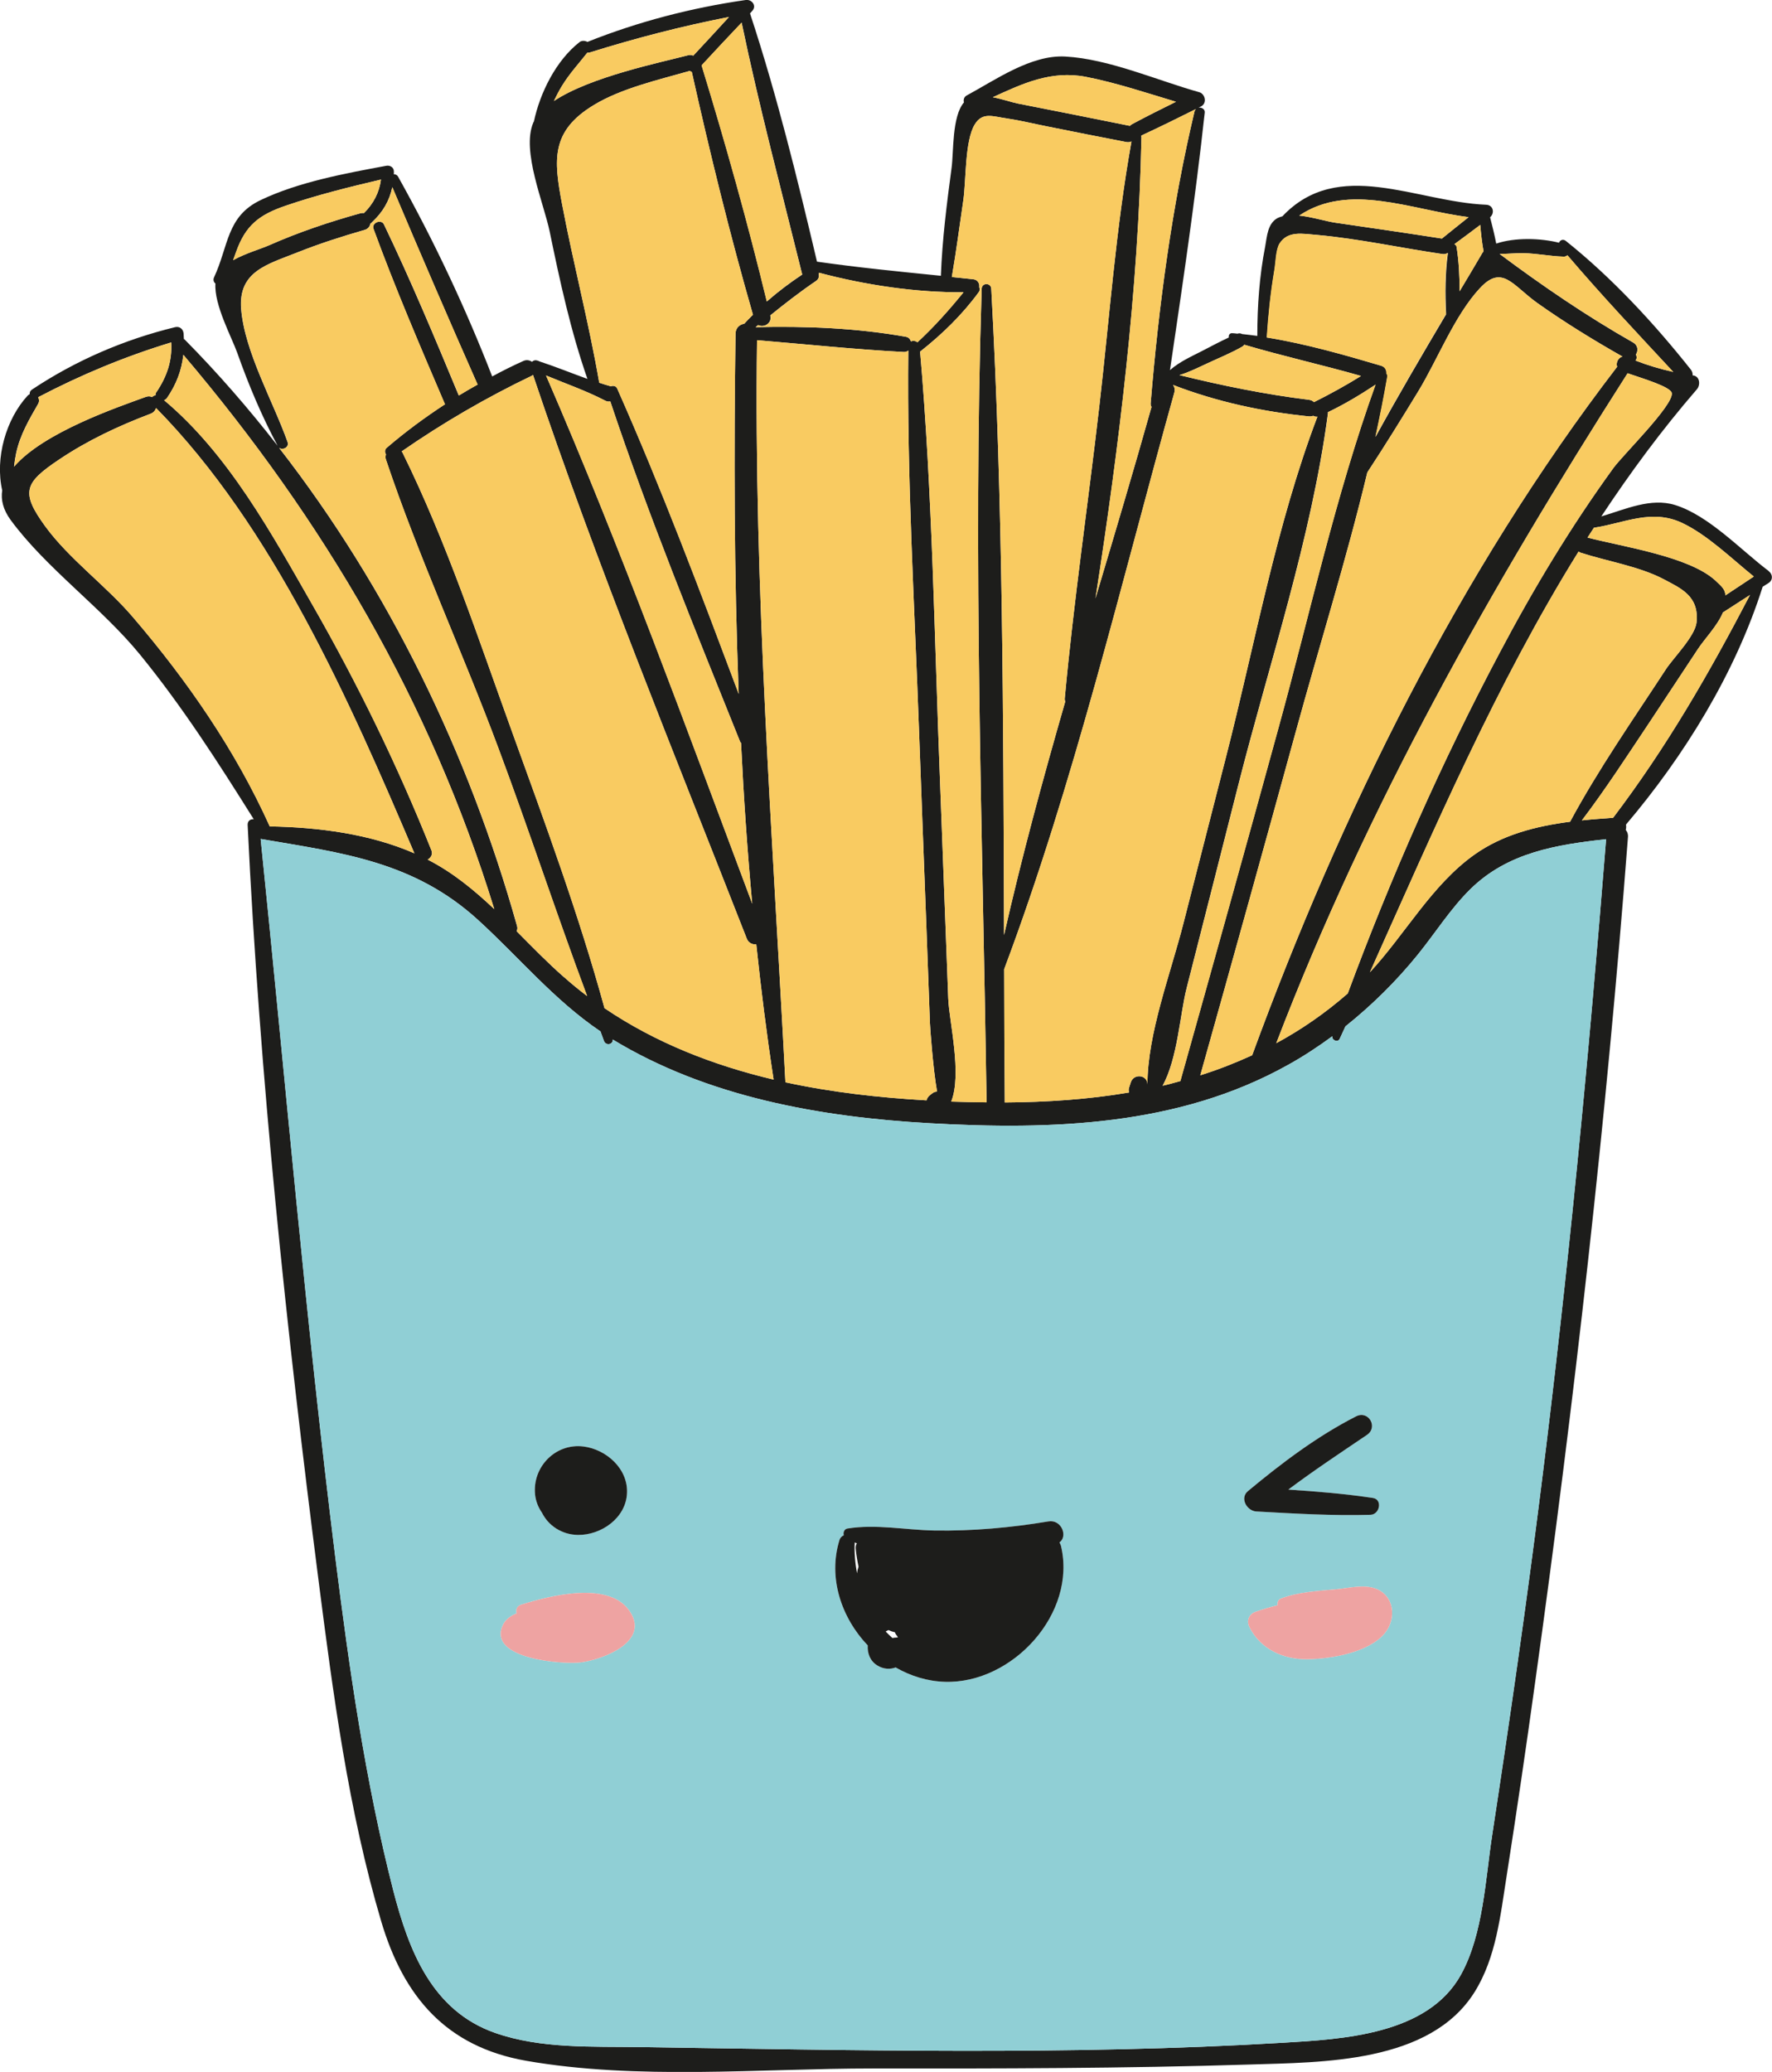 <?xml version="1.0" encoding="UTF-8"?>
<svg id="Layer_1" data-name="Layer 1" xmlns="http://www.w3.org/2000/svg" viewBox="0 0 144.19 168.58">
  <path d="M93.37,88.23c0-4.13,1.86-8.93,2.93-13.11,1.16-4.52,2.31-9.04,3.47-13.56,2.34-9.12,4.07-18.84,7.43-27.66-.13.02-.25-.02-.35-.07-.09.04-.2.06-.33.05-3.78-.38-7.52-1.19-11.07-2.56.12.16.18.36.11.61-4.36,15.6-8.15,31.75-13.85,46.93,0,3.62.02,7.23.05,10.84,3.42-.02,6.82-.25,10.11-.81-.03-.13-.04-.26,0-.38.05-.15.1-.3.15-.46.24-.72,1.35-.61,1.35.18ZM143.92,46.47c.33.25.37.71,0,.96-.16.1-.32.2-.49.31-2.22,7.01-6.35,13.73-11.12,19.35.02.14.02.29-.02.44.12.14.2.32.18.57-1.76,23.03-4.38,46.02-7.57,68.89-.72,5.22-1.49,10.43-2.3,15.63-.51,3.21-.85,6.64-2.61,9.46-3.63,5.8-12.35,5.71-18.35,5.9-10.2.32-20.41.33-30.61.32-9.18,0-19.18.96-28.24-.63-6.49-1.15-9.95-5.21-11.77-11.34-2.67-9.01-3.92-18.52-5.11-27.82-2.61-20.37-4.78-40.89-5.76-61.41,0-.33.25-.47.5-.44-2.89-4.61-5.8-9.16-9.25-13.39-3.16-3.87-7.63-7.01-10.54-10.97-.61-.84-.8-1.64-.68-2.4-.6-2.64.31-5.8,2.07-7.71.05-.05.11-.09.17-.12-.02-.13.03-.27.18-.37,3.56-2.37,7.5-4.07,11.65-5.08.37-.09.66.16.69.52,0,.15.02.3.02.45.03.01.06.02.08.05,2.69,2.72,5.2,5.61,7.55,8.63-1.3-2.43-2.36-4.95-3.28-7.55-.45-1.27-1.9-3.92-1.78-5.65-.14-.11-.21-.3-.11-.51,1.19-2.55,1-4.95,3.79-6.28,3.08-1.47,6.87-2.17,10.22-2.79.31-.06.63.13.62.48,0,.07,0,.14,0,.22.12-.02.25.03.34.18,2.92,5.22,5.49,10.68,7.66,16.26.83-.45,1.67-.87,2.54-1.26.26-.12.51-.06.7.07.1-.1.24-.16.4-.11h0c.07.01.13.03.19.07,1.32.43,2.61.96,3.92,1.43-1.36-3.89-2.24-7.95-3.07-11.98-.48-2.32-2.31-6.57-1.34-8.86,0-.03.03-.06.05-.09.51-2.37,1.8-4.96,3.7-6.46.19-.16.46-.14.66-.03C51.93,1.76,56.28.63,60.68,0c.5-.07.93.48.52.9-.06.06-.11.13-.17.19,2.18,6.61,3.85,13.42,5.45,20.2,3.36.48,6.71.81,10.08,1.15.11-2.93.48-5.86.87-8.77.18-1.31.02-4.19,1.01-5.34-.06-.2,0-.43.2-.55,2.34-1.26,5.25-3.34,8.05-3.18,3.56.2,7.46,1.94,10.89,2.9.5.14.65.91.15,1.16-.07.04-.13.07-.2.1.24-.04.53.11.5.4-.76,7-1.8,14-2.83,20.97,0-.01,0-.02.02-.03.78-.68,1.72-1.09,2.63-1.56.71-.37,1.41-.74,2.14-1.08-.03-.18.06-.37.29-.35.14.01.27.02.41.04.15-.05.28-.03.38.03.42.04.83.1,1.24.15,0-2.44.17-4.88.64-7.28.15-.82.19-1.86,1.01-2.31.12-.06.25-.1.39-.14,4.55-4.82,10.85-1.18,16.59-.94.58.03.7.68.31,1.02.18.7.36,1.42.5,2.14,1.51-.51,3.61-.45,5.11-.07.07-.21.33-.33.55-.15,3.75,2.99,7.21,6.73,10.18,10.48.12.15.15.31.14.46.02,0,.04.01.06.01.54.08.58.78.3,1.11-2.87,3.32-5.43,6.79-7.79,10.36,1.98-.59,4.03-1.54,6-.93,2.75.85,5.36,3.67,7.62,5.37ZM140.4,48.44l2.31-1.53c-1.84-1.49-3.78-3.39-5.83-4.36-2.5-1.18-4.74.03-7.18.39-.17.27-.35.53-.52.8,2.88.75,8.26,1.53,10.4,3.49.59.55.79.74.82,1.21ZM142.4,48.41c-.73.47-1.47.95-2.2,1.42-.44,1.07-1.51,2.17-2.04,2.98-1.34,2.02-2.67,4.05-4.01,6.07-1.77,2.65-3.5,5.33-5.43,7.87.85-.09,1.7-.15,2.54-.21,4.38-5.78,7.8-11.73,11.14-18.13ZM138.05,50.64c.22-2.14-1.26-2.76-2.65-3.5-2-1.06-4.63-1.47-6.78-2.17-.07-.02-.11-.06-.17-.09-6.72,10.81-11.72,22.52-16.98,34.23,2.89-3.12,5.04-7.11,8.5-9.57,2.31-1.64,5.02-2.32,7.79-2.68,2.31-4.29,5.14-8.34,7.8-12.41.6-.92,2.37-2.68,2.49-3.81ZM131.27,38.1c.78-1.08,4.83-5.04,4.77-6.09-.03-.53-2.34-1.2-3.6-1.64-11.18,17.51-21.13,35.08-28.59,54.51,2.03-1.1,3.98-2.44,5.82-4.05,3.51-9.47,7.63-18.81,12.35-27.7,2.75-5.21,5.79-10.26,9.25-15.03ZM133.09,29.34c1.01.39,2.02.69,3.06.92-2.9-3.12-5.85-6.25-8.61-9.49-.08.07-.19.12-.32.11-1.09-.03-2.16-.26-3.26-.28-.64-.01-1.29.06-1.94.06,3.5,2.61,7.07,5.05,10.87,7.21.41.24.42.68.22.98.08.13.1.3,0,.44,0,.02-.02.03-.03.05ZM131.59,29.84c-.12-.32.09-.75.43-.83-2.38-1.35-4.69-2.77-6.92-4.35-2.03-1.45-2.86-3.18-4.69-1.2-2.04,2.2-3.42,5.76-4.98,8.34-1.36,2.23-2.73,4.45-4.17,6.64-1.7,7.1-3.92,14.14-5.83,21.13-2.56,9.32-5.15,18.62-7.76,27.92,1.44-.45,2.84-1,4.22-1.63,7.22-19.7,16.87-39.32,29.7-56.02ZM125.39,121.12c2.21-17.57,3.9-35.19,5.3-52.84-4.04.45-8,1.07-11.05,4.07-1.61,1.59-2.82,3.52-4.23,5.27-1.76,2.18-3.75,4.15-5.93,5.89-.16.34-.31.68-.47,1.02-.15.32-.67.1-.59-.22-1.16.85-2.37,1.65-3.64,2.35-8.9,4.97-19.2,5.29-29.15,4.73-8.88-.5-18.07-2.13-25.77-6.81.04.41-.55.53-.71.13-.1-.27-.19-.53-.29-.79-3.78-2.56-6.58-5.98-9.94-9.05-5.24-4.79-11.07-5.47-17.71-6.61,2,19.45,3.65,38.93,6.06,58.34,1.14,9.13,2.45,18.3,4.73,27.22,1.26,4.88,3.14,9.79,8.3,11.59,3.72,1.3,7.9,1.09,11.79,1.15,17.35.25,34.91.68,52.24-.35,4.93-.29,11.86-.65,14.56-5.56,1.81-3.3,1.98-7.77,2.54-11.4,1.43-9.36,2.78-18.74,3.96-28.13ZM120.65,20.53s.05-.05.07-.07c-.13-.71-.21-1.44-.27-2.16-.7.53-1.4,1.05-2.11,1.57.09.04.16.1.18.2.19,1.17.25,2.41.25,3.63.63-1.05,1.26-2.11,1.88-3.17ZM117.33,19.41c.72-.59,1.45-1.16,2.17-1.74-4.74-.61-9.73-2.84-13.78-.13,1.04.11,2.19.47,2.94.58,2.89.42,5.79.84,8.67,1.29ZM117.67,25.56s0-.04,0-.07c-.08-1.59-.07-3.3.15-4.91-.12.07-.27.12-.44.09-3.37-.49-6.77-1.24-10.16-1.55-1.29-.11-2.41-.35-3.09.69-.31.49-.32,1.59-.42,2.15-.31,1.83-.5,3.66-.62,5.5,3.16.51,6.3,1.41,9.31,2.3.32.1.44.36.42.63.06.07.09.17.07.29-.28,1.63-.61,3.25-.96,4.87,1.84-3.36,3.79-6.68,5.75-9.99ZM111.94,31.29c-1.25.83-2.53,1.6-3.89,2.25,0,.04.02.08,0,.13-1.35,10.17-4.78,20.3-7.3,30.24-1.39,5.49-2.79,10.98-4.19,16.47-.55,2.15-.73,5.73-1.96,7.96.49-.11.97-.25,1.45-.38v-.02c2.69-9.57,5.36-19.16,7.99-28.75,2.55-9.26,4.63-18.86,7.89-27.9ZM106.92,32.72c1.32-.66,2.59-1.36,3.83-2.13-3.15-.9-6.36-1.61-9.5-2.54-.04.06-.1.11-.16.15-.92.53-1.92.93-2.88,1.38-.74.34-1.46.71-2.24.94,3.5.86,6.98,1.57,10.55,2.01.17.02.3.09.4.19ZM97.2,9.06c.02-.08.07-.14.12-.19-1.48.74-2.96,1.47-4.47,2.17.02.04.04.09.03.15-.24,12.34-1.82,25.12-3.74,37.5,1.55-5.2,3.1-10.39,4.56-15.58-.05-.08-.08-.17-.07-.28.65-7.91,1.73-16.05,3.57-23.77ZM92.12,10.1c1.18-.63,2.37-1.23,3.57-1.82-2.43-.73-4.88-1.55-7.34-2.03-2.82-.54-5.14.55-7.56,1.66.78.15,1.55.42,2.06.52,3.03.6,6.06,1.19,9.09,1.81.05-.05.11-.1.18-.14ZM92.07,11.51c-.12.05-.25.08-.41.05-2.16-.41-4.32-.85-6.48-1.28-1.06-.21-2.16-.48-3.23-.64-1.16-.16-2-.55-2.63.48-.82,1.33-.7,4.55-.93,6.15-.31,2.09-.58,4.19-.94,6.27l1.74.18c.38.04.54.37.49.65.03.05.04.11.04.17,0,.07-.02.15-.07.22-1.35,1.85-2.99,3.44-4.78,4.85,1.01,11.6,1.16,23.32,1.62,34.95.23,5.9.44,11.79.67,17.69.07,1.85,1.14,6.14.24,8.38.96.03,1.92.05,2.88.06-.33-21.99-1.11-44.16-.4-66.15v-.05c.02-.5.75-.5.78,0,.96,17.47.98,35.06,1.04,52.59,1.44-6.36,3.16-12.69,4.98-19-.03-.07-.05-.15-.04-.25.73-7.93,1.9-15.84,2.81-23.75.83-7.18,1.34-14.46,2.62-21.57ZM78.41,23.78c-3.9.03-8.01-.59-11.77-1.59,0,.04,0,.08-.02.12.04.19,0,.4-.22.55-1.3.88-2.52,1.83-3.72,2.8,0,.01,0,.02,0,.03.15.64-.54.99-.99.76-.07.06-.14.11-.21.17,4.06-.1,8.24.07,12.22.78.24.04.37.2.42.38.17-.08.38-.05.53.07,1.36-1.26,2.58-2.63,3.75-4.07ZM75.9,88.93c.12-.08.23-.11.35-.11-.33-1.88-.57-5.28-.58-5.6-.1-2.62-.19-5.25-.29-7.87-.2-5.24-.4-10.48-.59-15.72-.37-10.35-1-20.75-.88-31.11-.1.08-.22.13-.36.12-3.98-.21-7.97-.63-11.95-.96-.27,20.24,1.26,40.2,2.31,60.38,3.78.82,7.66,1.25,11.48,1.47.04-.16.13-.31.3-.44.07-.05.14-.1.21-.16ZM65.28,22.34h0c-1.69-6.83-3.5-13.63-4.93-20.5-1.09,1.15-2.18,2.31-3.25,3.47,0,0,0,0,0,.03,1.94,6.34,3.74,12.75,5.3,19.19.91-.8,1.88-1.53,2.88-2.19ZM62.95,87.84c-.56-3.65-1.02-7.31-1.41-11-.31.02-.63-.11-.77-.46-5.95-15.2-12.2-30.41-17.4-45.88-.03.02-.05.05-.09.07-3.71,1.78-7.22,3.82-10.6,6.16.02.03.05.05.07.09,3.59,7.27,6.18,15.17,8.94,22.79,2.67,7.38,5.42,14.84,7.5,22.42,4.16,2.82,8.86,4.65,13.76,5.81ZM60.56,26.34c.22-.25.47-.49.71-.73-1.88-6.53-3.5-13.14-4.98-19.77-.06-.01-.11-.03-.16-.07-2.53.72-5.58,1.42-7.8,2.77-3.51,2.12-3.28,4.44-2.6,8.04.92,4.87,2.19,9.68,3.03,14.56.31.1.63.21.94.29.19-.07.42-.04.52.18,3.61,8.13,6.76,16.52,9.89,24.85-.38-9.8-.39-19.62-.26-29.3,0-.49.34-.76.71-.82ZM61.21,73.53c-.4-4.34-.7-8.71-.91-13.08-.03-.03-.06-.06-.08-.11-3.67-9.14-7.44-18.33-10.56-27.68-.12.03-.26.02-.41-.06-1.54-.8-3.21-1.38-4.82-2.05,6.11,14.08,11.38,28.6,16.78,42.98ZM56.41,4.53c.98-1.05,1.95-2.1,2.91-3.15-3.84.75-7.58,1.72-11.33,2.89-.08.02-.14.03-.2.02-.7.89-1.45,1.7-2.05,2.68-.25.4-.46.82-.67,1.25,2.98-1.99,8.76-3.15,10.94-3.73.16-.04.29-.01.4.04ZM45.93,79.53c.59.53,1.21,1.03,1.84,1.51-2.49-6.67-4.71-13.45-7.2-20.12-2.93-7.87-6.5-15.57-9.17-23.53-.05-.15-.03-.29,0-.42-.1-.17-.11-.39.07-.54,1.5-1.29,3.09-2.46,4.74-3.54,0-.01,0-.02-.02-.03-2.01-4.7-4.04-9.43-5.8-14.24-.06-.15-.02-.29.07-.39.19-.23.62-.29.78.03,2.19,4.56,4.15,9.25,6.09,13.92.5-.31,1.02-.6,1.53-.89-2.36-5.33-4.67-10.69-6.94-16.06-.23,1.09-.75,2.01-1.63,2.83-.03.04-.07.07-.1.1-.02.02-.04.02-.05.04-.05.22-.19.43-.48.51-1.84.53-3.66,1.11-5.44,1.82-2.46.98-4.83,1.54-4.6,4.59.27,3.48,2.61,7.55,3.78,10.85.15.41-.39.69-.69.47,8.94,11.5,15.44,24.93,19.36,38.9.05.17.02.3-.03.43,1.27,1.28,2.52,2.57,3.88,3.76ZM34.8,69.94c2.05,1.05,3.78,2.48,5.42,4.03-5.2-16.88-13.88-31.64-25.3-45.1-.14,1.25-.56,2.39-1.33,3.51-.07.1-.15.15-.24.18,5.25,4.4,8.76,10.87,12.11,16.72,3.67,6.41,6.91,13.06,9.65,19.92.12.32-.05.59-.31.74ZM29.61,17.34c.78-.76,1.25-1.68,1.39-2.73-2.59.61-5.18,1.25-7.7,2.11-2.19.74-3.32,1.59-4.1,3.81-.08.22-.15.43-.23.64.98-.55,2.23-.91,2.94-1.22,2.4-1.06,4.87-1.89,7.39-2.59.11-.03.21-.04.31-.02ZM21.95,67.24c3.97.07,8.12.6,11.77,2.19-5.26-12.37-11.48-26.53-21.02-36.23-.07.2-.2.37-.44.46-2.63,1-5.11,2.16-7.45,3.73-2.84,1.9-3.14,2.66-1.14,5.42,1.95,2.68,4.97,4.85,7.15,7.41,4.42,5.16,8.34,10.83,11.13,17.02ZM12.74,31.89c.85-1.27,1.28-2.55,1.19-4.03-3.77,1.15-7.34,2.63-10.83,4.46.09.16.11.35,0,.54-.74,1.29-1.45,2.49-1.78,3.97-.08.38-.14.76-.18,1.14,2.41-2.8,8.43-4.84,10.73-5.68.2-.07.37-.05.5.02.07-.08.17-.13.28-.15,0-.08,0-.18.08-.27Z" style="fill: #1d1d1b; stroke-width: 0px;"/>
  <path d="M142.71,46.91l-2.31,1.53c-.03-.47-.23-.66-.82-1.21-2.14-1.96-7.52-2.74-10.4-3.49.17-.27.35-.53.52-.8,2.44-.36,4.68-1.57,7.18-.39,2.05.97,3.99,2.87,5.83,4.36Z" style="fill: #f9cb61; stroke-width: 0px;"/>
  <path d="M140.2,49.83c.73-.47,1.47-.95,2.2-1.42-3.34,6.4-6.76,12.35-11.14,18.13-.84.06-1.69.12-2.54.21,1.93-2.54,3.66-5.22,5.43-7.87,1.34-2.02,2.67-4.05,4.01-6.07.53-.81,1.6-1.91,2.04-2.98Z" style="fill: #f9cb61; stroke-width: 0px;"/>
  <path d="M135.4,47.14c1.39.74,2.87,1.36,2.65,3.5-.12,1.13-1.89,2.89-2.49,3.81-2.66,4.07-5.49,8.12-7.8,12.41-2.77.36-5.48,1.04-7.79,2.68-3.46,2.46-5.61,6.45-8.5,9.57,5.26-11.71,10.26-23.42,16.98-34.23.06.03.1.07.17.09,2.15.7,4.78,1.11,6.78,2.17Z" style="fill: #f9cb61; stroke-width: 0px;"/>
  <path d="M136.04,32.01c.06,1.05-3.99,5.01-4.77,6.09-3.46,4.77-6.5,9.82-9.25,15.03-4.72,8.89-8.84,18.23-12.35,27.7-1.84,1.61-3.79,2.95-5.82,4.05,7.46-19.43,17.41-37,28.59-54.51,1.26.44,3.57,1.11,3.6,1.64Z" style="fill: #f9cb61; stroke-width: 0px;"/>
  <path d="M136.15,30.26c-1.04-.23-2.05-.53-3.06-.92,0-.02.02-.03.03-.05.09-.14.07-.31,0-.44.2-.3.19-.74-.22-.98-3.8-2.16-7.37-4.6-10.87-7.21.65,0,1.3-.07,1.94-.06,1.1.02,2.17.25,3.26.28.13.01.24-.04.32-.11,2.76,3.24,5.71,6.37,8.61,9.49Z" style="fill: #f9cb61; stroke-width: 0px;"/>
  <path d="M132.02,29.01c-.34.08-.55.51-.43.83-12.83,16.7-22.48,36.32-29.7,56.02-1.38.63-2.78,1.18-4.22,1.63,2.61-9.3,5.2-18.6,7.76-27.92,1.91-6.99,4.13-14.03,5.83-21.13,1.44-2.19,2.81-4.41,4.17-6.64,1.56-2.58,2.94-6.14,4.98-8.34,1.83-1.98,2.66-.25,4.69,1.2,2.23,1.58,4.54,3,6.92,4.35Z" style="fill: #f9cb61; stroke-width: 0px;"/>
  <path d="M130.69,68.28c-1.4,17.65-3.09,35.27-5.3,52.84-1.18,9.39-2.53,18.77-3.96,28.13-.56,3.63-.73,8.1-2.54,11.4-2.7,4.91-9.63,5.27-14.56,5.56-17.33,1.03-34.89.6-52.24.35-3.89-.06-8.07.15-11.79-1.15-5.16-1.8-7.04-6.71-8.3-11.59-2.28-8.92-3.59-18.09-4.73-27.22-2.41-19.41-4.06-38.89-6.06-58.34,6.64,1.14,12.47,1.82,17.71,6.61,3.36,3.07,6.16,6.49,9.94,9.05.1.26.19.52.29.79.16.4.75.28.71-.13,7.7,4.68,16.89,6.31,25.77,6.81,9.95.56,20.25.24,29.15-4.73,1.27-.7,2.48-1.5,3.64-2.35-.08.32.44.54.59.22.16-.34.31-.68.47-1.02,2.18-1.74,4.17-3.71,5.93-5.89,1.41-1.75,2.62-3.68,4.23-5.27,3.05-3,7.01-3.62,11.05-4.07ZM112.7,132.86c.95-1.18.76-3.05-.78-3.61-.94-.34-2.12-.05-3.08.05-1.54.15-3.16.21-4.62.77-.22.08-.31.34-.26.54-.6.15-1.2.32-1.81.54-.52.19-.74.71-.49,1.22.89,1.8,2.75,2.66,4.72,2.63,1.92-.02,5.03-.54,6.32-2.14ZM111.53,123.25c.74-.03.99-1.25.18-1.37-2.27-.34-4.58-.53-6.88-.68,2.08-1.56,4.24-2.99,6.4-4.45.93-.63.13-2.02-.88-1.51-3.18,1.62-6.07,3.81-8.8,6.08-.7.58-.08,1.62.68,1.66,3.09.17,6.21.36,9.3.27ZM76.9,136.84c5.5.16,10.75-5.58,9.43-11.07-.03-.1-.07-.19-.12-.27.7-.5.17-1.89-.9-1.71-3.08.51-6.14.79-9.27.74-2.36-.04-4.76-.54-7.09-.16-.26.05-.35.32-.29.55-.15.06-.29.19-.35.38-.95,3.07.15,6.32,2.3,8.58-.04.64.19,1.27.78,1.63.51.31,1.03.33,1.49.16,1.22.7,2.59,1.13,4.02,1.17ZM47.34,135.25c1.74-.25,5.47-1.64,3.96-4.06-1.64-2.65-6.61-1.34-8.88-.63-.37.11-.47.44-.38.71-.49.2-.91.49-1.12.95-1.32,2.78,4.98,3.24,6.42,3.03ZM51.02,121.5c.1-1.99-1.68-3.58-3.56-3.81-2.26-.27-4.15,1.66-3.92,3.92.06.54.26,1.04.56,1.47.52,1.05,1.6,1.78,2.91,1.81,1.9.03,3.92-1.37,4.01-3.39Z" style="fill: #90cfd5; stroke-width: 0px;"/>
  <path d="M120.72,20.46s-.05.04-.07.07c-.62,1.06-1.25,2.12-1.88,3.17,0-1.22-.06-2.46-.25-3.63-.02-.1-.09-.16-.18-.2.71-.52,1.41-1.04,2.11-1.57.06.72.14,1.45.27,2.16Z" style="fill: #f9cb61; stroke-width: 0px;"/>
  <path d="M119.5,17.67c-.72.58-1.45,1.15-2.17,1.74-2.88-.45-5.78-.87-8.67-1.29-.75-.11-1.9-.47-2.94-.58,4.05-2.71,9.04-.48,13.78.13Z" style="fill: #f9cb61; stroke-width: 0px;"/>
  <path d="M117.66,25.49s0,.05,0,.07c-1.96,3.31-3.91,6.63-5.75,9.99.35-1.62.68-3.24.96-4.87.02-.12,0-.22-.07-.29.02-.27-.1-.53-.42-.63-3.01-.89-6.15-1.79-9.31-2.3.12-1.84.31-3.67.62-5.5.1-.56.11-1.66.42-2.15.68-1.04,1.8-.8,3.09-.69,3.39.31,6.79,1.06,10.16,1.55.17.03.32-.02.44-.09-.22,1.61-.23,3.32-.15,4.91Z" style="fill: #f9cb61; stroke-width: 0px;"/>
  <path d="M111.92,129.25c1.54.56,1.73,2.43.78,3.61-1.29,1.6-4.4,2.12-6.32,2.14-1.97.03-3.83-.83-4.72-2.63-.25-.51-.03-1.03.49-1.22.61-.22,1.21-.39,1.81-.54-.05-.2.04-.46.26-.54,1.46-.56,3.08-.62,4.62-.77.96-.1,2.14-.39,3.08-.05Z" style="fill: #eea3a2; stroke-width: 0px;"/>
  <path d="M111.71,121.88c.81.12.56,1.34-.18,1.37-3.09.09-6.21-.1-9.3-.27-.76-.04-1.38-1.08-.68-1.66,2.73-2.27,5.62-4.46,8.8-6.08,1.01-.51,1.81.88.88,1.51-2.16,1.46-4.32,2.89-6.4,4.45,2.3.15,4.61.34,6.88.68Z" style="fill: #1d1d1b; stroke-width: 0px;"/>
  <path d="M108.05,33.54c1.36-.65,2.64-1.42,3.89-2.25-3.26,9.04-5.34,18.64-7.89,27.9-2.63,9.59-5.3,19.18-7.99,28.75v.02c-.48.13-.96.27-1.45.38,1.23-2.23,1.41-5.81,1.96-7.96,1.4-5.49,2.8-10.98,4.19-16.47,2.52-9.94,5.95-20.07,7.3-30.24,0-.05,0-.09,0-.13Z" style="fill: #f9cb61; stroke-width: 0px;"/>
  <path d="M110.75,30.59c-1.24.77-2.51,1.47-3.83,2.13-.1-.1-.23-.17-.4-.19-3.57-.44-7.05-1.15-10.55-2.01.78-.23,1.5-.6,2.24-.94.96-.45,1.96-.85,2.88-1.38.06-.04.12-.09.16-.15,3.14.93,6.35,1.64,9.5,2.54Z" style="fill: #f9cb61; stroke-width: 0px;"/>
  <path d="M106.85,33.83c.1.05.22.09.35.07-3.36,8.82-5.09,18.54-7.43,27.66-1.16,4.52-2.31,9.04-3.47,13.56-1.07,4.18-2.92,8.98-2.93,13.11,0-.79-1.11-.9-1.35-.18-.05.16-.1.31-.15.46-.04.12-.03.25,0,.38-3.29.56-6.69.79-10.11.81-.03-3.61-.04-7.22-.05-10.84,5.7-15.18,9.49-31.33,13.85-46.93.07-.25,0-.45-.11-.61,3.55,1.37,7.29,2.18,11.07,2.56.13.01.24-.01.33-.05Z" style="fill: #f9cb61; stroke-width: 0px;"/>
  <path d="M97.32,8.87c-.05.05-.1.11-.12.19-1.84,7.72-2.92,15.86-3.57,23.77,0,.11.02.2.07.28-1.46,5.19-3.01,10.38-4.56,15.58,1.92-12.38,3.5-25.16,3.74-37.5,0-.06,0-.11-.03-.15,1.51-.7,2.99-1.43,4.47-2.17Z" style="fill: #f9cb61; stroke-width: 0px;"/>
  <path d="M95.69,8.28c-1.2.59-2.39,1.19-3.57,1.82-.07.04-.13.09-.18.14-3.03-.62-6.06-1.21-9.09-1.81-.51-.1-1.28-.37-2.06-.52,2.42-1.11,4.74-2.2,7.56-1.66,2.46.48,4.91,1.3,7.34,2.03Z" style="fill: #f9cb61; stroke-width: 0px;"/>
  <path d="M91.66,11.56c.16.03.29,0,.41-.05-1.28,7.11-1.79,14.39-2.62,21.57-.91,7.91-2.08,15.82-2.81,23.75,0,.1,0,.18.04.25-1.82,6.31-3.54,12.64-4.98,19-.06-17.53-.08-35.12-1.04-52.59-.03-.5-.76-.5-.78,0v.05h-.16c0-.06,0-.12-.04-.17.05-.28-.11-.61-.49-.65l-1.74-.18c.36-2.08.63-4.18.94-6.27.23-1.6.11-4.82.93-6.15.63-1.03,1.47-.64,2.63-.48,1.07.16,2.17.43,3.23.64,2.16.43,4.32.87,6.48,1.28Z" style="fill: #f9cb61; stroke-width: 0px;"/>
  <path d="M86.33,125.77c1.32,5.49-3.93,11.23-9.43,11.07-1.43-.04-2.8-.47-4.02-1.17-.46.17-.98.15-1.49-.16-.59-.36-.82-.99-.78-1.63-2.15-2.26-3.25-5.51-2.3-8.58.06-.19.2-.32.35-.38-.06-.23.03-.5.29-.55,2.33-.38,4.73.12,7.09.16,3.13.05,6.19-.23,9.27-.74,1.07-.18,1.6,1.21.9,1.71.05.08.09.17.12.27ZM72.76,133.25c.1-.01.2-.01.3-.02-.03-.06-.05-.12-.09-.16-.08-.09-.12-.17-.15-.26-.18-.04-.35-.1-.52-.18-.08.03-.16.07-.23.12.18.18.36.36.55.53.05,0,.09-.03.14-.03ZM69.74,128.01c.02-.18.06-.36.12-.54-.1-.47-.18-.95-.23-1.45-.02-.18.02-.32.09-.45-.05-.02-.12-.04-.17-.07-.04.83.03,1.68.19,2.51Z" style="fill: #1d1d1b; stroke-width: 0px;"/>
  <path d="M80.28,89.69c-.96,0-1.92-.03-2.88-.06.9-2.24-.17-6.53-.24-8.38-.23-5.9-.44-11.79-.67-17.69-.46-11.63-.61-23.35-1.62-34.95,1.79-1.41,3.43-3,4.78-4.85.05-.07.07-.15.07-.22h.16c-.71,21.99.07,44.16.4,66.15Z" style="fill: #f9cb61; stroke-width: 0px;"/>
  <path d="M66.64,22.19c3.76,1,7.87,1.62,11.77,1.59-1.17,1.44-2.39,2.81-3.75,4.07-.15-.12-.36-.15-.53-.07-.05-.18-.18-.34-.42-.38-3.98-.71-8.16-.88-12.22-.78.07-.06.14-.11.21-.17.45.23,1.14-.12.99-.76,0,0,0-.02,0-.03,1.2-.97,2.42-1.92,3.72-2.8.21-.15.26-.36.22-.55,0-.04.02-.08.02-.12Z" style="fill: #f9cb61; stroke-width: 0px;"/>
  <path d="M76.25,88.82c-.12,0-.23.03-.35.11-.07.06-.14.11-.21.16-.17.13-.26.28-.3.44-3.82-.22-7.7-.65-11.48-1.47-1.05-20.18-2.58-40.14-2.31-60.38,3.98.33,7.97.75,11.95.96.14,0,.26-.04.36-.12-.12,10.36.51,20.76.88,31.11.19,5.24.39,10.48.59,15.72.1,2.62.19,5.25.29,7.87,0,.32.25,3.72.58,5.6Z" style="fill: #f9cb61; stroke-width: 0px;"/>
  <path d="M65.27,22.33h0c-1,.67-1.97,1.4-2.88,2.2-1.56-6.44-3.36-12.85-5.3-19.19,0-.02,0-.02,0-.03,1.07-1.16,2.16-2.32,3.25-3.47,1.43,6.87,3.24,13.67,4.93,20.49Z" style="fill: #f9cb61; stroke-width: 0px;"/>
  <path d="M61.54,76.84c.39,3.69.85,7.35,1.41,11-4.9-1.16-9.6-2.99-13.76-5.81-2.08-7.58-4.83-15.04-7.5-22.42-2.76-7.62-5.35-15.52-8.94-22.79-.02-.04-.05-.06-.07-.09,3.38-2.34,6.89-4.38,10.6-6.16.04-.02.06-.05.09-.07,5.2,15.47,11.45,30.68,17.4,45.88.14.35.46.48.77.46Z" style="fill: #f9cb61; stroke-width: 0px;"/>
  <path d="M61.27,25.61c-.24.24-.49.48-.71.73-.37.06-.7.33-.71.82-.13,9.68-.12,19.5.26,29.3-3.13-8.33-6.28-16.72-9.89-24.85-.1-.22-.33-.25-.52-.18-.31-.08-.63-.19-.94-.29-.84-4.88-2.11-9.69-3.03-14.56-.68-3.6-.91-5.92,2.6-8.04,2.22-1.35,5.27-2.05,7.8-2.77.05.04.1.06.16.07,1.48,6.63,3.1,13.24,4.98,19.77Z" style="fill: #f9cb61; stroke-width: 0px;"/>
  <path d="M60.3,60.45c.21,4.37.51,8.74.91,13.08-5.4-14.38-10.67-28.9-16.78-42.98,1.61.67,3.28,1.25,4.82,2.05.15.08.29.09.41.06,3.12,9.35,6.89,18.54,10.56,27.68.02.05.05.08.08.11Z" style="fill: #f9cb61; stroke-width: 0px;"/>
  <path d="M59.32,1.38c-.96,1.05-1.93,2.1-2.91,3.15-.11-.05-.24-.08-.4-.04-2.18.58-7.96,1.74-10.94,3.73.21-.43.42-.85.67-1.25.6-.98,1.35-1.79,2.05-2.68.06.01.12,0,.2-.02,3.75-1.17,7.49-2.14,11.33-2.89Z" style="fill: #f9cb61; stroke-width: 0px;"/>
  <path d="M51.3,131.19c1.51,2.42-2.22,3.81-3.96,4.06-1.44.21-7.74-.25-6.42-3.03.21-.46.63-.75,1.12-.95-.09-.27,0-.6.38-.71,2.27-.71,7.24-2.02,8.88.63Z" style="fill: #eea3a2; stroke-width: 0px;"/>
  <path d="M47.46,117.69c1.88.23,3.66,1.82,3.56,3.81-.09,2.02-2.11,3.42-4.01,3.39-1.31-.03-2.39-.76-2.91-1.81-.3-.43-.5-.93-.56-1.47-.23-2.26,1.66-4.19,3.92-3.92Z" style="fill: #1d1d1b; stroke-width: 0px;"/>
  <path d="M47.77,81.04c-.63-.48-1.25-.98-1.84-1.51-1.36-1.19-2.61-2.48-3.88-3.76.05-.13.08-.26.03-.43-3.92-13.97-10.42-27.4-19.36-38.9.3.22.84-.06.69-.47-1.17-3.3-3.51-7.37-3.78-10.85-.23-3.05,2.14-3.61,4.6-4.59,1.78-.71,3.6-1.29,5.44-1.82.29-.08.43-.29.48-.51,0-.02.03-.02.05-.04.03-.03.07-.06.1-.1l.17.17c-.09.1-.13.24-.07.39,1.76,4.81,3.79,9.54,5.8,14.24,0,.01.02.02.02.03-1.65,1.08-3.24,2.25-4.74,3.54-.18.15-.17.37-.07.54-.04.13-.06.27,0,.42,2.67,7.96,6.24,15.66,9.17,23.53,2.49,6.67,4.71,13.45,7.2,20.12Z" style="fill: #f9cb61; stroke-width: 0px;"/>
  <path d="M38.87,31.29c-.51.29-1.03.58-1.53.89-1.94-4.67-3.9-9.36-6.09-13.92-.16-.32-.59-.26-.78-.03l-.17-.17c.88-.82,1.4-1.74,1.63-2.83,2.27,5.37,4.58,10.73,6.94,16.06Z" style="fill: #f9cb61; stroke-width: 0px;"/>
  <path d="M40.22,73.97c-1.64-1.55-3.37-2.98-5.42-4.03.26-.15.43-.42.31-.74-2.74-6.86-5.98-13.51-9.65-19.92-3.35-5.85-6.86-12.32-12.11-16.72.09-.03.17-.08.24-.18.77-1.12,1.19-2.26,1.33-3.51,11.42,13.46,20.1,28.22,25.3,45.1Z" style="fill: #f9cb61; stroke-width: 0px;"/>
  <path d="M31,14.61c-.14,1.05-.61,1.97-1.39,2.73-.1-.02-.2-.01-.31.02-2.52.7-4.99,1.53-7.39,2.59-.71.31-1.96.67-2.94,1.22.08-.21.15-.42.23-.64.78-2.22,1.91-3.07,4.1-3.81,2.52-.86,5.11-1.5,7.7-2.11Z" style="fill: #f9cb61; stroke-width: 0px;"/>
  <path d="M33.72,69.43c-3.65-1.59-7.8-2.12-11.77-2.19-2.79-6.19-6.71-11.86-11.13-17.02-2.18-2.56-5.2-4.73-7.15-7.41-2-2.76-1.7-3.52,1.14-5.42,2.34-1.57,4.82-2.73,7.45-3.73.24-.09.37-.26.44-.46,9.54,9.7,15.76,23.86,21.02,36.23Z" style="fill: #f9cb61; stroke-width: 0px;"/>
  <path d="M13.93,27.86c.09,1.48-.34,2.76-1.19,4.03-.07.09-.08.19-.08.27-.11.02-.21.07-.28.15-.13-.07-.3-.09-.5-.02-2.3.84-8.32,2.88-10.73,5.68.04-.38.1-.76.18-1.14.33-1.48,1.04-2.68,1.78-3.97.1-.19.08-.38,0-.54,3.49-1.83,7.06-3.31,10.83-4.46Z" style="fill: #f9cb61; stroke-width: 0px;"/>
</svg>